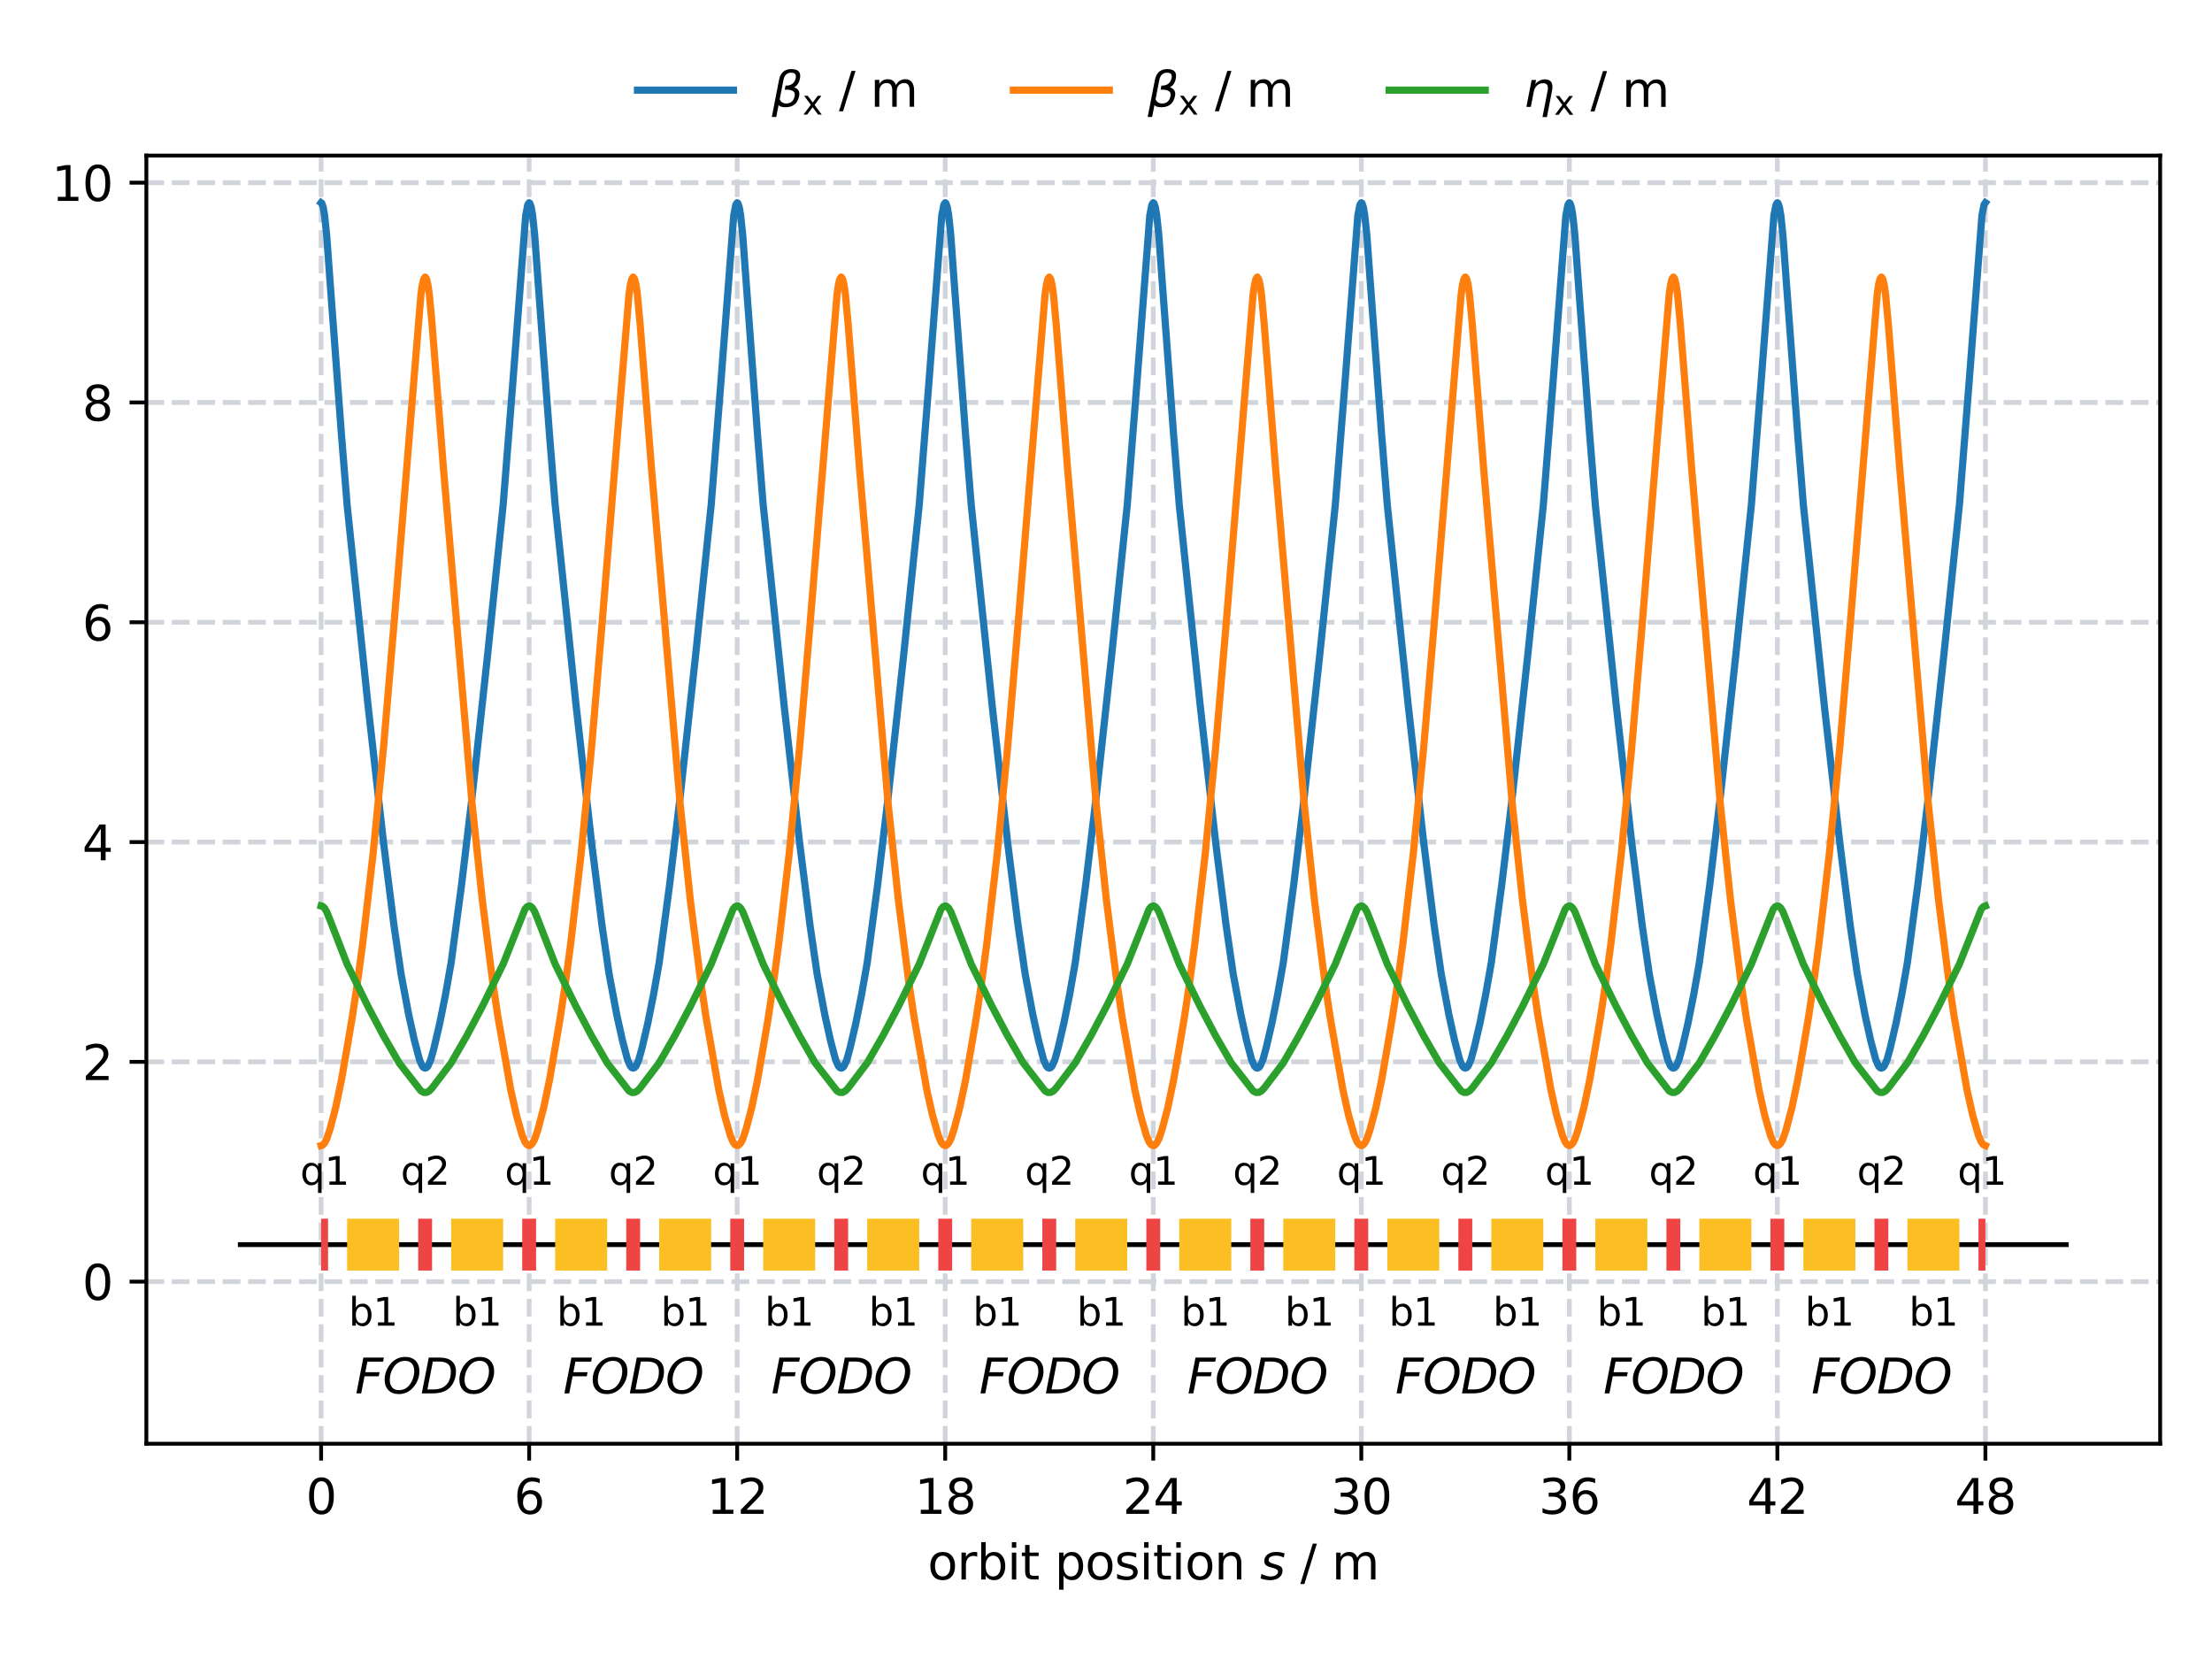<?xml version="1.0" encoding="utf-8" standalone="no"?>
<!DOCTYPE svg PUBLIC "-//W3C//DTD SVG 1.1//EN"
  "http://www.w3.org/Graphics/SVG/1.1/DTD/svg11.dtd">
<svg xmlns:xlink="http://www.w3.org/1999/xlink" width="460.8pt" height="345.6pt" viewBox="0 0 460.8 345.6" xmlns="http://www.w3.org/2000/svg" version="1.1">
 <defs>
  <style type="text/css">*{stroke-linejoin: round; stroke-linecap: butt}</style>
 </defs>
 <g id="figure_1">
  <g id="patch_1">
   <path d="M 0 345.6 
L 460.8 345.6 
L 460.8 0 
L 0 0 
z
" style="fill: #ffffff"/>
  </g>
  <g id="axes_1">
   <g id="patch_2">
    <path d="M 30.49 300.76 
L 450 300.76 
L 450 32.411 
L 30.49 32.411 
z
" style="fill: #ffffff"/>
   </g>
   <g id="matplotlib.axis_1">
    <g id="xtick_1">
     <g id="line2d_1">
      <path d="M 66.894 300.76 
L 66.894 32.411 
" clip-path="url(#p3b82695503)" style="fill: none; stroke-dasharray: 3.7,1.6; stroke-dashoffset: 0; stroke: #d1d5db"/>
     </g>
     <g id="line2d_2">
      <defs>
       <path id="m1b5c85cee3" d="M 0 0 
L 0 3.5 
" style="stroke: #000000; stroke-width: 0.8"/>
      </defs>
      <g>
       <use xlink:href="#m1b5c85cee3" x="66.894" y="300.76" style="stroke: #000000; stroke-width: 0.8"/>
      </g>
     </g>
     <g id="text_1">
      <!-- 0 -->
      <g transform="translate(63.713 315.358)scale(0.1 -0.1)">
       <defs>
        <path id="DejaVuSans-30" d="M 2034 4250 
Q 1547 4250 1301 3770 
Q 1056 3291 1056 2328 
Q 1056 1369 1301 889 
Q 1547 409 2034 409 
Q 2525 409 2770 889 
Q 3016 1369 3016 2328 
Q 3016 3291 2770 3770 
Q 2525 4250 2034 4250 
z
M 2034 4750 
Q 2819 4750 3233 4129 
Q 3647 3509 3647 2328 
Q 3647 1150 3233 529 
Q 2819 -91 2034 -91 
Q 1250 -91 836 529 
Q 422 1150 422 2328 
Q 422 3509 836 4129 
Q 1250 4750 2034 4750 
z
" transform="scale(0.016)"/>
       </defs>
       <use xlink:href="#DejaVuSans-30"/>
      </g>
     </g>
    </g>
    <g id="xtick_2">
     <g id="line2d_3">
      <path d="M 110.232 300.76 
L 110.232 32.411 
" clip-path="url(#p3b82695503)" style="fill: none; stroke-dasharray: 3.7,1.6; stroke-dashoffset: 0; stroke: #d1d5db"/>
     </g>
     <g id="line2d_4">
      <g>
       <use xlink:href="#m1b5c85cee3" x="110.232" y="300.76" style="stroke: #000000; stroke-width: 0.8"/>
      </g>
     </g>
     <g id="text_2">
      <!-- 6 -->
      <g transform="translate(107.05 315.358)scale(0.1 -0.1)">
       <defs>
        <path id="DejaVuSans-36" d="M 2113 2584 
Q 1688 2584 1439 2293 
Q 1191 2003 1191 1497 
Q 1191 994 1439 701 
Q 1688 409 2113 409 
Q 2538 409 2786 701 
Q 3034 994 3034 1497 
Q 3034 2003 2786 2293 
Q 2538 2584 2113 2584 
z
M 3366 4563 
L 3366 3988 
Q 3128 4100 2886 4159 
Q 2644 4219 2406 4219 
Q 1781 4219 1451 3797 
Q 1122 3375 1075 2522 
Q 1259 2794 1537 2939 
Q 1816 3084 2150 3084 
Q 2853 3084 3261 2657 
Q 3669 2231 3669 1497 
Q 3669 778 3244 343 
Q 2819 -91 2113 -91 
Q 1303 -91 875 529 
Q 447 1150 447 2328 
Q 447 3434 972 4092 
Q 1497 4750 2381 4750 
Q 2619 4750 2861 4703 
Q 3103 4656 3366 4563 
z
" transform="scale(0.016)"/>
       </defs>
       <use xlink:href="#DejaVuSans-36"/>
      </g>
     </g>
    </g>
    <g id="xtick_3">
     <g id="line2d_5">
      <path d="M 153.569 300.76 
L 153.569 32.411 
" clip-path="url(#p3b82695503)" style="fill: none; stroke-dasharray: 3.7,1.6; stroke-dashoffset: 0; stroke: #d1d5db"/>
     </g>
     <g id="line2d_6">
      <g>
       <use xlink:href="#m1b5c85cee3" x="153.569" y="300.76" style="stroke: #000000; stroke-width: 0.8"/>
      </g>
     </g>
     <g id="text_3">
      <!-- 12 -->
      <g transform="translate(147.207 315.358)scale(0.1 -0.1)">
       <defs>
        <path id="DejaVuSans-31" d="M 794 531 
L 1825 531 
L 1825 4091 
L 703 3866 
L 703 4441 
L 1819 4666 
L 2450 4666 
L 2450 531 
L 3481 531 
L 3481 0 
L 794 0 
L 794 531 
z
" transform="scale(0.016)"/>
        <path id="DejaVuSans-32" d="M 1228 531 
L 3431 531 
L 3431 0 
L 469 0 
L 469 531 
Q 828 903 1448 1529 
Q 2069 2156 2228 2338 
Q 2531 2678 2651 2914 
Q 2772 3150 2772 3378 
Q 2772 3750 2511 3984 
Q 2250 4219 1831 4219 
Q 1534 4219 1204 4116 
Q 875 4013 500 3803 
L 500 4441 
Q 881 4594 1212 4672 
Q 1544 4750 1819 4750 
Q 2544 4750 2975 4387 
Q 3406 4025 3406 3419 
Q 3406 3131 3298 2873 
Q 3191 2616 2906 2266 
Q 2828 2175 2409 1742 
Q 1991 1309 1228 531 
z
" transform="scale(0.016)"/>
       </defs>
       <use xlink:href="#DejaVuSans-31"/>
       <use xlink:href="#DejaVuSans-32" x="63.623"/>
      </g>
     </g>
    </g>
    <g id="xtick_4">
     <g id="line2d_7">
      <path d="M 196.907 300.76 
L 196.907 32.411 
" clip-path="url(#p3b82695503)" style="fill: none; stroke-dasharray: 3.7,1.6; stroke-dashoffset: 0; stroke: #d1d5db"/>
     </g>
     <g id="line2d_8">
      <g>
       <use xlink:href="#m1b5c85cee3" x="196.907" y="300.76" style="stroke: #000000; stroke-width: 0.8"/>
      </g>
     </g>
     <g id="text_4">
      <!-- 18 -->
      <g transform="translate(190.545 315.358)scale(0.1 -0.1)">
       <defs>
        <path id="DejaVuSans-38" d="M 2034 2216 
Q 1584 2216 1326 1975 
Q 1069 1734 1069 1313 
Q 1069 891 1326 650 
Q 1584 409 2034 409 
Q 2484 409 2743 651 
Q 3003 894 3003 1313 
Q 3003 1734 2745 1975 
Q 2488 2216 2034 2216 
z
M 1403 2484 
Q 997 2584 770 2862 
Q 544 3141 544 3541 
Q 544 4100 942 4425 
Q 1341 4750 2034 4750 
Q 2731 4750 3128 4425 
Q 3525 4100 3525 3541 
Q 3525 3141 3298 2862 
Q 3072 2584 2669 2484 
Q 3125 2378 3379 2068 
Q 3634 1759 3634 1313 
Q 3634 634 3220 271 
Q 2806 -91 2034 -91 
Q 1263 -91 848 271 
Q 434 634 434 1313 
Q 434 1759 690 2068 
Q 947 2378 1403 2484 
z
M 1172 3481 
Q 1172 3119 1398 2916 
Q 1625 2713 2034 2713 
Q 2441 2713 2670 2916 
Q 2900 3119 2900 3481 
Q 2900 3844 2670 4047 
Q 2441 4250 2034 4250 
Q 1625 4250 1398 4047 
Q 1172 3844 1172 3481 
z
" transform="scale(0.016)"/>
       </defs>
       <use xlink:href="#DejaVuSans-31"/>
       <use xlink:href="#DejaVuSans-38" x="63.623"/>
      </g>
     </g>
    </g>
    <g id="xtick_5">
     <g id="line2d_9">
      <path d="M 240.245 300.76 
L 240.245 32.411 
" clip-path="url(#p3b82695503)" style="fill: none; stroke-dasharray: 3.7,1.6; stroke-dashoffset: 0; stroke: #d1d5db"/>
     </g>
     <g id="line2d_10">
      <g>
       <use xlink:href="#m1b5c85cee3" x="240.245" y="300.76" style="stroke: #000000; stroke-width: 0.8"/>
      </g>
     </g>
     <g id="text_5">
      <!-- 24 -->
      <g transform="translate(233.882 315.358)scale(0.1 -0.1)">
       <defs>
        <path id="DejaVuSans-34" d="M 2419 4116 
L 825 1625 
L 2419 1625 
L 2419 4116 
z
M 2253 4666 
L 3047 4666 
L 3047 1625 
L 3713 1625 
L 3713 1100 
L 3047 1100 
L 3047 0 
L 2419 0 
L 2419 1100 
L 313 1100 
L 313 1709 
L 2253 4666 
z
" transform="scale(0.016)"/>
       </defs>
       <use xlink:href="#DejaVuSans-32"/>
       <use xlink:href="#DejaVuSans-34" x="63.623"/>
      </g>
     </g>
    </g>
    <g id="xtick_6">
     <g id="line2d_11">
      <path d="M 283.583 300.76 
L 283.583 32.411 
" clip-path="url(#p3b82695503)" style="fill: none; stroke-dasharray: 3.7,1.6; stroke-dashoffset: 0; stroke: #d1d5db"/>
     </g>
     <g id="line2d_12">
      <g>
       <use xlink:href="#m1b5c85cee3" x="283.583" y="300.76" style="stroke: #000000; stroke-width: 0.8"/>
      </g>
     </g>
     <g id="text_6">
      <!-- 30 -->
      <g transform="translate(277.22 315.358)scale(0.1 -0.1)">
       <defs>
        <path id="DejaVuSans-33" d="M 2597 2516 
Q 3050 2419 3304 2112 
Q 3559 1806 3559 1356 
Q 3559 666 3084 287 
Q 2609 -91 1734 -91 
Q 1441 -91 1130 -33 
Q 819 25 488 141 
L 488 750 
Q 750 597 1062 519 
Q 1375 441 1716 441 
Q 2309 441 2620 675 
Q 2931 909 2931 1356 
Q 2931 1769 2642 2001 
Q 2353 2234 1838 2234 
L 1294 2234 
L 1294 2753 
L 1863 2753 
Q 2328 2753 2575 2939 
Q 2822 3125 2822 3475 
Q 2822 3834 2567 4026 
Q 2313 4219 1838 4219 
Q 1578 4219 1281 4162 
Q 984 4106 628 3988 
L 628 4550 
Q 988 4650 1302 4700 
Q 1616 4750 1894 4750 
Q 2613 4750 3031 4423 
Q 3450 4097 3450 3541 
Q 3450 3153 3228 2886 
Q 3006 2619 2597 2516 
z
" transform="scale(0.016)"/>
       </defs>
       <use xlink:href="#DejaVuSans-33"/>
       <use xlink:href="#DejaVuSans-30" x="63.623"/>
      </g>
     </g>
    </g>
    <g id="xtick_7">
     <g id="line2d_13">
      <path d="M 326.921 300.76 
L 326.921 32.411 
" clip-path="url(#p3b82695503)" style="fill: none; stroke-dasharray: 3.7,1.6; stroke-dashoffset: 0; stroke: #d1d5db"/>
     </g>
     <g id="line2d_14">
      <g>
       <use xlink:href="#m1b5c85cee3" x="326.921" y="300.76" style="stroke: #000000; stroke-width: 0.8"/>
      </g>
     </g>
     <g id="text_7">
      <!-- 36 -->
      <g transform="translate(320.558 315.358)scale(0.1 -0.1)">
       <use xlink:href="#DejaVuSans-33"/>
       <use xlink:href="#DejaVuSans-36" x="63.623"/>
      </g>
     </g>
    </g>
    <g id="xtick_8">
     <g id="line2d_15">
      <path d="M 370.258 300.76 
L 370.258 32.411 
" clip-path="url(#p3b82695503)" style="fill: none; stroke-dasharray: 3.7,1.6; stroke-dashoffset: 0; stroke: #d1d5db"/>
     </g>
     <g id="line2d_16">
      <g>
       <use xlink:href="#m1b5c85cee3" x="370.258" y="300.76" style="stroke: #000000; stroke-width: 0.8"/>
      </g>
     </g>
     <g id="text_8">
      <!-- 42 -->
      <g transform="translate(363.896 315.358)scale(0.1 -0.1)">
       <use xlink:href="#DejaVuSans-34"/>
       <use xlink:href="#DejaVuSans-32" x="63.623"/>
      </g>
     </g>
    </g>
    <g id="xtick_9">
     <g id="line2d_17">
      <path d="M 413.596 300.76 
L 413.596 32.411 
" clip-path="url(#p3b82695503)" style="fill: none; stroke-dasharray: 3.7,1.6; stroke-dashoffset: 0; stroke: #d1d5db"/>
     </g>
     <g id="line2d_18">
      <g>
       <use xlink:href="#m1b5c85cee3" x="413.596" y="300.76" style="stroke: #000000; stroke-width: 0.8"/>
      </g>
     </g>
     <g id="text_9">
      <!-- 48 -->
      <g transform="translate(407.234 315.358)scale(0.1 -0.1)">
       <use xlink:href="#DejaVuSans-34"/>
       <use xlink:href="#DejaVuSans-38" x="63.623"/>
      </g>
     </g>
    </g>
    <g id="text_10">
     <!-- orbit position $s$ / m -->
     <g transform="translate(193.245 329.038)scale(0.1 -0.1)">
      <defs>
       <path id="DejaVuSans-6f" d="M 1959 3097 
Q 1497 3097 1228 2736 
Q 959 2375 959 1747 
Q 959 1119 1226 758 
Q 1494 397 1959 397 
Q 2419 397 2687 759 
Q 2956 1122 2956 1747 
Q 2956 2369 2687 2733 
Q 2419 3097 1959 3097 
z
M 1959 3584 
Q 2709 3584 3137 3096 
Q 3566 2609 3566 1747 
Q 3566 888 3137 398 
Q 2709 -91 1959 -91 
Q 1206 -91 779 398 
Q 353 888 353 1747 
Q 353 2609 779 3096 
Q 1206 3584 1959 3584 
z
" transform="scale(0.016)"/>
       <path id="DejaVuSans-72" d="M 2631 2963 
Q 2534 3019 2420 3045 
Q 2306 3072 2169 3072 
Q 1681 3072 1420 2755 
Q 1159 2438 1159 1844 
L 1159 0 
L 581 0 
L 581 3500 
L 1159 3500 
L 1159 2956 
Q 1341 3275 1631 3429 
Q 1922 3584 2338 3584 
Q 2397 3584 2469 3576 
Q 2541 3569 2628 3553 
L 2631 2963 
z
" transform="scale(0.016)"/>
       <path id="DejaVuSans-62" d="M 3116 1747 
Q 3116 2381 2855 2742 
Q 2594 3103 2138 3103 
Q 1681 3103 1420 2742 
Q 1159 2381 1159 1747 
Q 1159 1113 1420 752 
Q 1681 391 2138 391 
Q 2594 391 2855 752 
Q 3116 1113 3116 1747 
z
M 1159 2969 
Q 1341 3281 1617 3432 
Q 1894 3584 2278 3584 
Q 2916 3584 3314 3078 
Q 3713 2572 3713 1747 
Q 3713 922 3314 415 
Q 2916 -91 2278 -91 
Q 1894 -91 1617 61 
Q 1341 213 1159 525 
L 1159 0 
L 581 0 
L 581 4863 
L 1159 4863 
L 1159 2969 
z
" transform="scale(0.016)"/>
       <path id="DejaVuSans-69" d="M 603 3500 
L 1178 3500 
L 1178 0 
L 603 0 
L 603 3500 
z
M 603 4863 
L 1178 4863 
L 1178 4134 
L 603 4134 
L 603 4863 
z
" transform="scale(0.016)"/>
       <path id="DejaVuSans-74" d="M 1172 4494 
L 1172 3500 
L 2356 3500 
L 2356 3053 
L 1172 3053 
L 1172 1153 
Q 1172 725 1289 603 
Q 1406 481 1766 481 
L 2356 481 
L 2356 0 
L 1766 0 
Q 1100 0 847 248 
Q 594 497 594 1153 
L 594 3053 
L 172 3053 
L 172 3500 
L 594 3500 
L 594 4494 
L 1172 4494 
z
" transform="scale(0.016)"/>
       <path id="DejaVuSans-20" transform="scale(0.016)"/>
       <path id="DejaVuSans-70" d="M 1159 525 
L 1159 -1331 
L 581 -1331 
L 581 3500 
L 1159 3500 
L 1159 2969 
Q 1341 3281 1617 3432 
Q 1894 3584 2278 3584 
Q 2916 3584 3314 3078 
Q 3713 2572 3713 1747 
Q 3713 922 3314 415 
Q 2916 -91 2278 -91 
Q 1894 -91 1617 61 
Q 1341 213 1159 525 
z
M 3116 1747 
Q 3116 2381 2855 2742 
Q 2594 3103 2138 3103 
Q 1681 3103 1420 2742 
Q 1159 2381 1159 1747 
Q 1159 1113 1420 752 
Q 1681 391 2138 391 
Q 2594 391 2855 752 
Q 3116 1113 3116 1747 
z
" transform="scale(0.016)"/>
       <path id="DejaVuSans-73" d="M 2834 3397 
L 2834 2853 
Q 2591 2978 2328 3040 
Q 2066 3103 1784 3103 
Q 1356 3103 1142 2972 
Q 928 2841 928 2578 
Q 928 2378 1081 2264 
Q 1234 2150 1697 2047 
L 1894 2003 
Q 2506 1872 2764 1633 
Q 3022 1394 3022 966 
Q 3022 478 2636 193 
Q 2250 -91 1575 -91 
Q 1294 -91 989 -36 
Q 684 19 347 128 
L 347 722 
Q 666 556 975 473 
Q 1284 391 1588 391 
Q 1994 391 2212 530 
Q 2431 669 2431 922 
Q 2431 1156 2273 1281 
Q 2116 1406 1581 1522 
L 1381 1569 
Q 847 1681 609 1914 
Q 372 2147 372 2553 
Q 372 3047 722 3315 
Q 1072 3584 1716 3584 
Q 2034 3584 2315 3537 
Q 2597 3491 2834 3397 
z
" transform="scale(0.016)"/>
       <path id="DejaVuSans-6e" d="M 3513 2113 
L 3513 0 
L 2938 0 
L 2938 2094 
Q 2938 2591 2744 2837 
Q 2550 3084 2163 3084 
Q 1697 3084 1428 2787 
Q 1159 2491 1159 1978 
L 1159 0 
L 581 0 
L 581 3500 
L 1159 3500 
L 1159 2956 
Q 1366 3272 1645 3428 
Q 1925 3584 2291 3584 
Q 2894 3584 3203 3211 
Q 3513 2838 3513 2113 
z
" transform="scale(0.016)"/>
       <path id="DejaVuSans-Oblique-73" d="M 3200 3397 
L 3091 2853 
Q 2863 2978 2609 3040 
Q 2356 3103 2088 3103 
Q 1634 3103 1373 2948 
Q 1113 2794 1113 2528 
Q 1113 2219 1719 2053 
Q 1766 2041 1788 2034 
L 1972 1978 
Q 2547 1819 2739 1644 
Q 2931 1469 2931 1166 
Q 2931 609 2489 259 
Q 2047 -91 1331 -91 
Q 1053 -91 747 -37 
Q 441 16 72 128 
L 184 722 
Q 500 559 806 475 
Q 1113 391 1394 391 
Q 1816 391 2080 572 
Q 2344 753 2344 1031 
Q 2344 1331 1650 1516 
L 1591 1531 
L 1394 1581 
Q 956 1697 753 1886 
Q 550 2075 550 2369 
Q 550 2928 970 3256 
Q 1391 3584 2113 3584 
Q 2397 3584 2667 3537 
Q 2938 3491 3200 3397 
z
" transform="scale(0.016)"/>
       <path id="DejaVuSans-2f" d="M 1625 4666 
L 2156 4666 
L 531 -594 
L 0 -594 
L 1625 4666 
z
" transform="scale(0.016)"/>
       <path id="DejaVuSans-6d" d="M 3328 2828 
Q 3544 3216 3844 3400 
Q 4144 3584 4550 3584 
Q 5097 3584 5394 3201 
Q 5691 2819 5691 2113 
L 5691 0 
L 5113 0 
L 5113 2094 
Q 5113 2597 4934 2840 
Q 4756 3084 4391 3084 
Q 3944 3084 3684 2787 
Q 3425 2491 3425 1978 
L 3425 0 
L 2847 0 
L 2847 2094 
Q 2847 2600 2669 2842 
Q 2491 3084 2119 3084 
Q 1678 3084 1418 2786 
Q 1159 2488 1159 1978 
L 1159 0 
L 581 0 
L 581 3500 
L 1159 3500 
L 1159 2956 
Q 1356 3278 1631 3431 
Q 1906 3584 2284 3584 
Q 2666 3584 2933 3390 
Q 3200 3197 3328 2828 
z
" transform="scale(0.016)"/>
      </defs>
      <use xlink:href="#DejaVuSans-6f" transform="translate(0 0.016)"/>
      <use xlink:href="#DejaVuSans-72" transform="translate(61.182 0.016)"/>
      <use xlink:href="#DejaVuSans-62" transform="translate(102.295 0.016)"/>
      <use xlink:href="#DejaVuSans-69" transform="translate(165.771 0.016)"/>
      <use xlink:href="#DejaVuSans-74" transform="translate(193.555 0.016)"/>
      <use xlink:href="#DejaVuSans-20" transform="translate(232.764 0.016)"/>
      <use xlink:href="#DejaVuSans-70" transform="translate(264.551 0.016)"/>
      <use xlink:href="#DejaVuSans-6f" transform="translate(328.027 0.016)"/>
      <use xlink:href="#DejaVuSans-73" transform="translate(389.209 0.016)"/>
      <use xlink:href="#DejaVuSans-69" transform="translate(441.309 0.016)"/>
      <use xlink:href="#DejaVuSans-74" transform="translate(469.092 0.016)"/>
      <use xlink:href="#DejaVuSans-69" transform="translate(508.301 0.016)"/>
      <use xlink:href="#DejaVuSans-6f" transform="translate(536.084 0.016)"/>
      <use xlink:href="#DejaVuSans-6e" transform="translate(597.266 0.016)"/>
      <use xlink:href="#DejaVuSans-20" transform="translate(660.645 0.016)"/>
      <use xlink:href="#DejaVuSans-Oblique-73" transform="translate(692.432 0.016)"/>
      <use xlink:href="#DejaVuSans-20" transform="translate(744.531 0.016)"/>
      <use xlink:href="#DejaVuSans-2f" transform="translate(776.318 0.016)"/>
      <use xlink:href="#DejaVuSans-20" transform="translate(810.01 0.016)"/>
      <use xlink:href="#DejaVuSans-6d" transform="translate(841.797 0.016)"/>
     </g>
    </g>
   </g>
   <g id="matplotlib.axis_2">
    <g id="ytick_1">
     <g id="line2d_19">
      <path d="M 30.49 266.984 
L 450 266.984 
" clip-path="url(#p3b82695503)" style="fill: none; stroke-dasharray: 3.7,1.6; stroke-dashoffset: 0; stroke: #d1d5db"/>
     </g>
     <g id="line2d_20">
      <defs>
       <path id="md612d8602d" d="M 0 0 
L -3.5 0 
" style="stroke: #000000; stroke-width: 0.8"/>
      </defs>
      <g>
       <use xlink:href="#md612d8602d" x="30.49" y="266.984" style="stroke: #000000; stroke-width: 0.8"/>
      </g>
     </g>
     <g id="text_11">
      <!-- 0 -->
      <g transform="translate(17.128 270.783)scale(0.1 -0.1)">
       <use xlink:href="#DejaVuSans-30"/>
      </g>
     </g>
    </g>
    <g id="ytick_2">
     <g id="line2d_21">
      <path d="M 30.49 221.198 
L 450 221.198 
" clip-path="url(#p3b82695503)" style="fill: none; stroke-dasharray: 3.7,1.6; stroke-dashoffset: 0; stroke: #d1d5db"/>
     </g>
     <g id="line2d_22">
      <g>
       <use xlink:href="#md612d8602d" x="30.49" y="221.198" style="stroke: #000000; stroke-width: 0.8"/>
      </g>
     </g>
     <g id="text_12">
      <!-- 2 -->
      <g transform="translate(17.128 224.997)scale(0.1 -0.1)">
       <use xlink:href="#DejaVuSans-32"/>
      </g>
     </g>
    </g>
    <g id="ytick_3">
     <g id="line2d_23">
      <path d="M 30.49 175.413 
L 450 175.413 
" clip-path="url(#p3b82695503)" style="fill: none; stroke-dasharray: 3.7,1.6; stroke-dashoffset: 0; stroke: #d1d5db"/>
     </g>
     <g id="line2d_24">
      <g>
       <use xlink:href="#md612d8602d" x="30.49" y="175.413" style="stroke: #000000; stroke-width: 0.8"/>
      </g>
     </g>
     <g id="text_13">
      <!-- 4 -->
      <g transform="translate(17.128 179.212)scale(0.1 -0.1)">
       <use xlink:href="#DejaVuSans-34"/>
      </g>
     </g>
    </g>
    <g id="ytick_4">
     <g id="line2d_25">
      <path d="M 30.49 129.627 
L 450 129.627 
" clip-path="url(#p3b82695503)" style="fill: none; stroke-dasharray: 3.7,1.6; stroke-dashoffset: 0; stroke: #d1d5db"/>
     </g>
     <g id="line2d_26">
      <g>
       <use xlink:href="#md612d8602d" x="30.49" y="129.627" style="stroke: #000000; stroke-width: 0.8"/>
      </g>
     </g>
     <g id="text_14">
      <!-- 6 -->
      <g transform="translate(17.128 133.427)scale(0.1 -0.1)">
       <use xlink:href="#DejaVuSans-36"/>
      </g>
     </g>
    </g>
    <g id="ytick_5">
     <g id="line2d_27">
      <path d="M 30.49 83.842 
L 450 83.842 
" clip-path="url(#p3b82695503)" style="fill: none; stroke-dasharray: 3.7,1.6; stroke-dashoffset: 0; stroke: #d1d5db"/>
     </g>
     <g id="line2d_28">
      <g>
       <use xlink:href="#md612d8602d" x="30.49" y="83.842" style="stroke: #000000; stroke-width: 0.8"/>
      </g>
     </g>
     <g id="text_15">
      <!-- 8 -->
      <g transform="translate(17.128 87.641)scale(0.1 -0.1)">
       <use xlink:href="#DejaVuSans-38"/>
      </g>
     </g>
    </g>
    <g id="ytick_6">
     <g id="line2d_29">
      <path d="M 30.49 38.056 
L 450 38.056 
" clip-path="url(#p3b82695503)" style="fill: none; stroke-dasharray: 3.7,1.6; stroke-dashoffset: 0; stroke: #d1d5db"/>
     </g>
     <g id="line2d_30">
      <g>
       <use xlink:href="#md612d8602d" x="30.49" y="38.056" style="stroke: #000000; stroke-width: 0.8"/>
      </g>
     </g>
     <g id="text_16">
      <!-- 10 -->
      <g transform="translate(10.765 41.856)scale(0.1 -0.1)">
       <use xlink:href="#DejaVuSans-31"/>
       <use xlink:href="#DejaVuSans-30" x="63.623"/>
      </g>
     </g>
    </g>
   </g>
   <g id="line2d_31">
    <path d="M 66.894 42.232 
L 67.038 42.339 
L 67.327 43.193 
L 67.616 44.895 
L 68.049 49.007 
L 68.736 58.407 
L 71.119 90.409 
L 72.311 105.188 
L 76.645 146.728 
L 79.895 175.532 
L 82.062 192.715 
L 83.543 202.878 
L 85.132 211.332 
L 86.324 216.721 
L 87.407 220.824 
L 87.985 222.091 
L 88.274 222.405 
L 88.563 222.509 
L 88.852 222.405 
L 89.141 222.091 
L 89.718 220.824 
L 90.405 218.336 
L 91.596 213.219 
L 92.788 207.286 
L 93.98 200.539 
L 96.147 184.363 
L 98.314 166.277 
L 101.564 136.554 
L 104.814 105.188 
L 106.801 80.104 
L 109.509 44.895 
L 109.943 42.66 
L 110.232 42.232 
L 110.376 42.339 
L 110.665 43.193 
L 110.954 44.895 
L 111.387 49.007 
L 112.073 58.407 
L 114.457 90.409 
L 115.649 105.188 
L 119.983 146.728 
L 123.233 175.532 
L 125.4 192.715 
L 126.881 202.878 
L 128.47 211.332 
L 129.661 216.721 
L 130.745 220.824 
L 131.323 222.091 
L 131.612 222.405 
L 131.9 222.509 
L 132.189 222.405 
L 132.478 222.091 
L 133.056 220.824 
L 133.742 218.336 
L 134.934 213.219 
L 136.126 207.286 
L 137.318 200.539 
L 139.485 184.363 
L 141.651 166.277 
L 144.902 136.554 
L 148.152 105.188 
L 150.138 80.104 
L 152.847 44.895 
L 153.28 42.66 
L 153.569 42.232 
L 153.714 42.339 
L 154.003 43.193 
L 154.292 44.895 
L 154.725 49.007 
L 155.411 58.407 
L 157.795 90.409 
L 158.987 105.188 
L 163.32 146.728 
L 166.571 175.532 
L 168.738 192.715 
L 170.218 202.878 
L 171.807 211.332 
L 172.999 216.721 
L 174.083 220.824 
L 174.66 222.091 
L 174.949 222.405 
L 175.238 222.509 
L 175.527 222.405 
L 175.816 222.091 
L 176.394 220.824 
L 177.08 218.336 
L 178.272 213.219 
L 179.464 207.286 
L 180.656 200.539 
L 182.822 184.363 
L 184.989 166.277 
L 188.24 136.554 
L 191.49 105.188 
L 193.476 80.104 
L 196.185 44.895 
L 196.618 42.66 
L 196.907 42.232 
L 197.052 42.339 
L 197.341 43.193 
L 197.629 44.895 
L 198.063 49.007 
L 198.749 58.407 
L 201.133 90.409 
L 202.324 105.188 
L 206.658 146.728 
L 209.909 175.532 
L 212.075 192.715 
L 213.556 202.878 
L 215.145 211.332 
L 216.337 216.721 
L 217.42 220.824 
L 217.998 222.091 
L 218.287 222.405 
L 218.576 222.509 
L 218.865 222.405 
L 219.154 222.091 
L 219.732 220.824 
L 220.418 218.336 
L 221.61 213.219 
L 222.802 207.286 
L 223.993 200.539 
L 226.16 184.363 
L 228.327 166.277 
L 231.577 136.554 
L 234.828 105.188 
L 236.814 80.104 
L 239.523 44.895 
L 239.956 42.66 
L 240.245 42.232 
L 240.389 42.339 
L 240.678 43.193 
L 240.967 44.895 
L 241.401 49.007 
L 242.087 58.407 
L 244.47 90.409 
L 245.662 105.188 
L 249.996 146.728 
L 253.246 175.532 
L 255.413 192.715 
L 256.894 202.878 
L 258.483 211.332 
L 259.675 216.721 
L 260.758 220.824 
L 261.336 222.091 
L 261.625 222.405 
L 261.914 222.509 
L 262.203 222.405 
L 262.492 222.091 
L 263.07 220.824 
L 263.756 218.336 
L 264.948 213.219 
L 266.139 207.286 
L 267.331 200.539 
L 269.498 184.363 
L 271.665 166.277 
L 274.915 136.554 
L 278.166 105.188 
L 280.152 80.104 
L 282.861 44.895 
L 283.294 42.66 
L 283.583 42.232 
L 283.727 42.339 
L 284.016 43.193 
L 284.305 44.895 
L 284.738 49.007 
L 285.425 58.407 
L 287.808 90.409 
L 289 105.188 
L 293.334 146.728 
L 296.584 175.532 
L 298.751 192.715 
L 300.232 202.878 
L 301.821 211.332 
L 303.013 216.721 
L 304.096 220.824 
L 304.674 222.091 
L 304.963 222.405 
L 305.252 222.509 
L 305.541 222.405 
L 305.83 222.091 
L 306.407 220.824 
L 307.094 218.336 
L 308.285 213.219 
L 309.477 207.286 
L 310.669 200.539 
L 312.836 184.363 
L 315.003 166.277 
L 318.253 136.554 
L 321.503 105.188 
L 323.49 80.104 
L 326.198 44.895 
L 326.632 42.66 
L 326.921 42.232 
L 327.065 42.339 
L 327.354 43.193 
L 327.643 44.895 
L 328.076 49.007 
L 328.762 58.407 
L 331.146 90.409 
L 332.338 105.188 
L 336.672 146.728 
L 339.922 175.532 
L 342.089 192.715 
L 343.57 202.878 
L 345.159 211.332 
L 346.35 216.721 
L 347.434 220.824 
L 348.012 222.091 
L 348.301 222.405 
L 348.59 222.509 
L 348.878 222.405 
L 349.167 222.091 
L 349.745 220.824 
L 350.431 218.336 
L 351.623 213.219 
L 352.815 207.286 
L 354.007 200.539 
L 356.174 184.363 
L 358.341 166.277 
L 361.591 136.554 
L 364.841 105.188 
L 366.828 80.104 
L 369.536 44.895 
L 369.97 42.66 
L 370.258 42.232 
L 370.403 42.339 
L 370.692 43.193 
L 370.981 44.895 
L 371.414 49.007 
L 372.1 58.407 
L 374.484 90.409 
L 375.676 105.188 
L 380.009 146.728 
L 383.26 175.532 
L 385.427 192.715 
L 386.907 202.878 
L 388.496 211.332 
L 389.688 216.721 
L 390.772 220.824 
L 391.349 222.091 
L 391.638 222.405 
L 391.927 222.509 
L 392.216 222.405 
L 392.505 222.091 
L 393.083 220.824 
L 393.769 218.336 
L 394.961 213.219 
L 396.153 207.286 
L 397.345 200.539 
L 399.511 184.363 
L 401.678 166.277 
L 404.929 136.554 
L 408.179 105.188 
L 410.165 80.104 
L 412.874 44.895 
L 413.307 42.66 
L 413.596 42.232 
L 413.596 42.232 
" clip-path="url(#p3b82695503)" style="fill: none; stroke: #1f77b4; stroke-width: 1.5; stroke-linecap: square"/>
   </g>
   <g id="line2d_32">
    <path d="M 66.894 238.652 
L 67.183 238.568 
L 67.616 238.125 
L 68.049 237.294 
L 68.736 235.262 
L 69.927 230.73 
L 71.119 225.051 
L 72.311 218.226 
L 73.394 211.837 
L 74.478 204.6 
L 75.561 196.515 
L 77.728 177.798 
L 79.895 155.687 
L 82.062 130.182 
L 83.94 107.116 
L 86.324 77.926 
L 87.696 61.279 
L 87.985 59.307 
L 88.274 58.117 
L 88.563 57.719 
L 88.852 58.117 
L 89.141 59.307 
L 89.429 61.279 
L 90.007 67.506 
L 92.391 97.731 
L 98.314 167.167 
L 100.481 187.58 
L 102.647 204.6 
L 103.731 211.837 
L 106.403 227.072 
L 107.595 232.368 
L 108.787 236.518 
L 109.365 237.892 
L 109.798 238.463 
L 110.232 238.652 
L 110.52 238.568 
L 110.954 238.125 
L 111.387 237.294 
L 112.073 235.262 
L 113.265 230.73 
L 114.457 225.051 
L 115.649 218.226 
L 116.732 211.837 
L 117.816 204.6 
L 118.899 196.515 
L 121.066 177.798 
L 123.233 155.687 
L 125.4 130.182 
L 127.278 107.116 
L 129.661 77.926 
L 131.034 61.279 
L 131.323 59.307 
L 131.612 58.117 
L 131.9 57.719 
L 132.189 58.117 
L 132.478 59.307 
L 132.767 61.279 
L 133.345 67.506 
L 135.729 97.731 
L 141.651 167.167 
L 143.818 187.58 
L 145.985 204.6 
L 147.069 211.837 
L 149.741 227.072 
L 150.933 232.368 
L 152.125 236.518 
L 152.703 237.892 
L 153.136 238.463 
L 153.569 238.652 
L 153.858 238.568 
L 154.292 238.125 
L 154.725 237.294 
L 155.411 235.262 
L 156.603 230.73 
L 157.795 225.051 
L 158.987 218.226 
L 160.07 211.837 
L 161.153 204.6 
L 162.237 196.515 
L 164.404 177.798 
L 166.571 155.687 
L 168.738 130.182 
L 170.616 107.116 
L 172.999 77.926 
L 174.372 61.279 
L 174.66 59.307 
L 174.949 58.117 
L 175.238 57.719 
L 175.527 58.117 
L 175.816 59.307 
L 176.105 61.279 
L 176.683 67.506 
L 179.066 97.731 
L 184.989 167.167 
L 187.156 187.58 
L 189.323 204.6 
L 190.407 211.837 
L 193.079 227.072 
L 194.271 232.368 
L 195.463 236.518 
L 196.04 237.892 
L 196.474 238.463 
L 196.907 238.652 
L 197.196 238.568 
L 197.629 238.125 
L 198.063 237.294 
L 198.749 235.262 
L 199.941 230.73 
L 201.133 225.051 
L 202.324 218.226 
L 203.408 211.837 
L 204.491 204.6 
L 205.575 196.515 
L 207.742 177.798 
L 209.909 155.687 
L 212.075 130.182 
L 213.953 107.116 
L 216.337 77.926 
L 217.709 61.279 
L 217.998 59.307 
L 218.287 58.117 
L 218.576 57.719 
L 218.865 58.117 
L 219.154 59.307 
L 219.443 61.279 
L 220.021 67.506 
L 222.404 97.731 
L 228.327 167.167 
L 230.494 187.58 
L 232.661 204.6 
L 233.744 211.837 
L 236.417 227.072 
L 237.609 232.368 
L 238.8 236.518 
L 239.378 237.892 
L 239.812 238.463 
L 240.245 238.652 
L 240.534 238.568 
L 240.967 238.125 
L 241.401 237.294 
L 242.087 235.262 
L 243.279 230.73 
L 244.47 225.051 
L 245.662 218.226 
L 246.746 211.837 
L 247.829 204.6 
L 248.913 196.515 
L 251.079 177.798 
L 253.246 155.687 
L 255.413 130.182 
L 257.291 107.116 
L 259.675 77.926 
L 261.047 61.279 
L 261.336 59.307 
L 261.625 58.117 
L 261.914 57.719 
L 262.203 58.117 
L 262.492 59.307 
L 262.781 61.279 
L 263.358 67.506 
L 265.742 97.731 
L 271.665 167.167 
L 273.832 187.58 
L 275.999 204.6 
L 277.082 211.837 
L 279.755 227.072 
L 280.946 232.368 
L 282.138 236.518 
L 282.716 237.892 
L 283.149 238.463 
L 283.583 238.652 
L 283.872 238.568 
L 284.305 238.125 
L 284.738 237.294 
L 285.425 235.262 
L 286.616 230.73 
L 287.808 225.051 
L 289 218.226 
L 290.083 211.837 
L 291.167 204.6 
L 292.25 196.515 
L 294.417 177.798 
L 296.584 155.687 
L 298.751 130.182 
L 300.629 107.116 
L 303.013 77.926 
L 304.385 61.279 
L 304.674 59.307 
L 304.963 58.117 
L 305.252 57.719 
L 305.541 58.117 
L 305.83 59.307 
L 306.118 61.279 
L 306.696 67.506 
L 309.08 97.731 
L 315.003 167.167 
L 317.17 187.58 
L 319.337 204.6 
L 320.42 211.837 
L 323.092 227.072 
L 324.284 232.368 
L 325.476 236.518 
L 326.054 237.892 
L 326.487 238.463 
L 326.921 238.652 
L 327.21 238.568 
L 327.643 238.125 
L 328.076 237.294 
L 328.762 235.262 
L 329.954 230.73 
L 331.146 225.051 
L 332.338 218.226 
L 333.421 211.837 
L 334.505 204.6 
L 335.588 196.515 
L 337.755 177.798 
L 339.922 155.687 
L 342.089 130.182 
L 343.967 107.116 
L 346.35 77.926 
L 347.723 61.279 
L 348.012 59.307 
L 348.301 58.117 
L 348.59 57.719 
L 348.878 58.117 
L 349.167 59.307 
L 349.456 61.279 
L 350.034 67.506 
L 352.418 97.731 
L 358.341 167.167 
L 360.507 187.58 
L 362.674 204.6 
L 363.758 211.837 
L 366.43 227.072 
L 367.622 232.368 
L 368.814 236.518 
L 369.392 237.892 
L 369.825 238.463 
L 370.258 238.652 
L 370.547 238.568 
L 370.981 238.125 
L 371.414 237.294 
L 372.1 235.262 
L 373.292 230.73 
L 374.484 225.051 
L 375.676 218.226 
L 376.759 211.837 
L 377.843 204.6 
L 378.926 196.515 
L 381.093 177.798 
L 383.26 155.687 
L 385.427 130.182 
L 387.305 107.116 
L 389.688 77.926 
L 391.061 61.279 
L 391.349 59.307 
L 391.638 58.117 
L 391.927 57.719 
L 392.216 58.117 
L 392.505 59.307 
L 392.794 61.279 
L 393.372 67.506 
L 395.756 97.731 
L 401.678 167.167 
L 403.845 187.58 
L 406.012 204.6 
L 407.096 211.837 
L 409.768 227.072 
L 410.96 232.368 
L 412.152 236.518 
L 412.729 237.892 
L 413.163 238.463 
L 413.596 238.652 
L 413.596 238.652 
" clip-path="url(#p3b82695503)" style="fill: none; stroke: #ff7f0e; stroke-width: 1.5; stroke-linecap: square"/>
   </g>
   <g id="line2d_33">
    <path d="M 66.894 188.721 
L 67.183 188.796 
L 67.616 189.19 
L 68.049 189.92 
L 68.736 191.617 
L 72.311 200.84 
L 76.645 209.653 
L 79.895 215.788 
L 83.145 221.421 
L 87.696 227.268 
L 88.274 227.571 
L 88.852 227.571 
L 89.429 227.268 
L 90.007 226.66 
L 93.98 221.421 
L 97.23 215.788 
L 100.481 209.653 
L 104.814 200.84 
L 109.365 189.396 
L 109.798 188.89 
L 110.232 188.721 
L 110.52 188.796 
L 110.954 189.19 
L 111.387 189.92 
L 112.073 191.617 
L 115.649 200.84 
L 119.983 209.653 
L 123.233 215.788 
L 126.483 221.421 
L 131.034 227.268 
L 131.612 227.571 
L 132.189 227.571 
L 132.767 227.268 
L 133.345 226.66 
L 137.318 221.421 
L 140.568 215.788 
L 143.818 209.653 
L 148.152 200.84 
L 152.703 189.396 
L 153.136 188.89 
L 153.569 188.721 
L 153.858 188.796 
L 154.292 189.19 
L 154.725 189.92 
L 155.411 191.617 
L 158.987 200.84 
L 163.32 209.653 
L 166.571 215.788 
L 169.821 221.421 
L 174.372 227.268 
L 174.949 227.571 
L 175.527 227.571 
L 176.105 227.268 
L 176.683 226.66 
L 180.656 221.421 
L 183.906 215.788 
L 187.156 209.653 
L 191.49 200.84 
L 196.04 189.396 
L 196.474 188.89 
L 196.907 188.721 
L 197.196 188.796 
L 197.629 189.19 
L 198.063 189.92 
L 198.749 191.617 
L 202.324 200.84 
L 206.658 209.653 
L 209.909 215.788 
L 213.159 221.421 
L 217.709 227.268 
L 218.287 227.571 
L 218.865 227.571 
L 219.443 227.268 
L 220.021 226.66 
L 223.993 221.421 
L 227.244 215.788 
L 230.494 209.653 
L 234.828 200.84 
L 239.378 189.396 
L 239.812 188.89 
L 240.245 188.721 
L 240.534 188.796 
L 240.967 189.19 
L 241.401 189.92 
L 242.087 191.617 
L 245.662 200.84 
L 249.996 209.653 
L 253.246 215.788 
L 256.497 221.421 
L 261.047 227.268 
L 261.625 227.571 
L 262.203 227.571 
L 262.781 227.268 
L 263.358 226.66 
L 267.331 221.421 
L 270.581 215.788 
L 273.832 209.653 
L 278.166 200.84 
L 282.716 189.396 
L 283.149 188.89 
L 283.583 188.721 
L 283.872 188.796 
L 284.305 189.19 
L 284.738 189.92 
L 285.425 191.617 
L 289 200.84 
L 293.334 209.653 
L 296.584 215.788 
L 299.834 221.421 
L 304.385 227.268 
L 304.963 227.571 
L 305.541 227.571 
L 306.118 227.268 
L 306.696 226.66 
L 310.669 221.421 
L 313.919 215.788 
L 317.17 209.653 
L 321.503 200.84 
L 326.054 189.396 
L 326.487 188.89 
L 326.921 188.721 
L 327.21 188.796 
L 327.643 189.19 
L 328.076 189.92 
L 328.762 191.617 
L 332.338 200.84 
L 336.672 209.653 
L 339.922 215.788 
L 343.172 221.421 
L 347.723 227.268 
L 348.301 227.571 
L 348.878 227.571 
L 349.456 227.268 
L 350.034 226.66 
L 354.007 221.421 
L 357.257 215.788 
L 360.507 209.653 
L 364.841 200.84 
L 369.392 189.396 
L 369.825 188.89 
L 370.258 188.721 
L 370.547 188.796 
L 370.981 189.19 
L 371.414 189.92 
L 372.1 191.617 
L 375.676 200.84 
L 380.009 209.653 
L 383.26 215.788 
L 386.51 221.421 
L 391.061 227.268 
L 391.638 227.571 
L 392.216 227.571 
L 392.794 227.268 
L 393.372 226.66 
L 397.345 221.421 
L 400.595 215.788 
L 403.845 209.653 
L 408.179 200.84 
L 412.729 189.396 
L 413.163 188.89 
L 413.596 188.721 
L 413.596 188.721 
" clip-path="url(#p3b82695503)" style="fill: none; stroke: #2ca02c; stroke-width: 1.5; stroke-linecap: square"/>
   </g>
   <g id="LineCollection_1">
    <path d="M 49.559 259.276 
L 430.931 259.276 
" clip-path="url(#p3b82695503)" style="fill: none; stroke: #000000"/>
   </g>
   <g id="patch_3">
    <path d="M 30.49 300.76 
L 30.49 32.411 
" style="fill: none; stroke: #000000; stroke-width: 0.8; stroke-linejoin: miter; stroke-linecap: square"/>
   </g>
   <g id="patch_4">
    <path d="M 450 300.76 
L 450 32.411 
" style="fill: none; stroke: #000000; stroke-width: 0.8; stroke-linejoin: miter; stroke-linecap: square"/>
   </g>
   <g id="patch_5">
    <path d="M 30.49 300.76 
L 450 300.76 
" style="fill: none; stroke: #000000; stroke-width: 0.8; stroke-linejoin: miter; stroke-linecap: square"/>
   </g>
   <g id="patch_6">
    <path d="M 30.49 32.411 
L 450 32.411 
" style="fill: none; stroke: #000000; stroke-width: 0.8; stroke-linejoin: miter; stroke-linecap: square"/>
   </g>
   <g id="legend_1">
    <g id="line2d_34">
     <path d="M 132.795 18.776 
L 142.795 18.776 
L 152.795 18.776 
" style="fill: none; stroke: #1f77b4; stroke-width: 1.5; stroke-linecap: square"/>
    </g>
    <g id="text_17">
     <!-- $\beta_\mathrm{x}$ / m -->
     <g transform="translate(160.795 22.276)scale(0.1 -0.1)">
      <defs>
       <path id="DejaVuSans-Oblique-3b2" d="M 872 216 
L 572 -1331 
L -6 -1331 
L 928 3478 
Q 1206 4903 2538 4903 
Q 3888 4903 3659 3700 
Q 3503 2844 2894 2531 
Q 3713 2250 3553 1416 
Q 3272 -69 1759 -66 
Q 1097 -63 872 216 
z
M 1019 966 
Q 1259 422 1875 425 
Q 2775 425 2966 1406 
Q 3138 2288 1675 2219 
L 1778 2750 
Q 2909 2731 3106 3750 
Q 3241 4438 2509 4434 
Q 1691 4434 1503 3459 
L 1019 966 
z
" transform="scale(0.016)"/>
       <path id="DejaVuSans-78" d="M 3513 3500 
L 2247 1797 
L 3578 0 
L 2900 0 
L 1881 1375 
L 863 0 
L 184 0 
L 1544 1831 
L 300 3500 
L 978 3500 
L 1906 2253 
L 2834 3500 
L 3513 3500 
z
" transform="scale(0.016)"/>
      </defs>
      <use xlink:href="#DejaVuSans-Oblique-3b2" transform="translate(0 0.391)"/>
      <use xlink:href="#DejaVuSans-78" transform="translate(63.818 -16.016)scale(0.7)"/>
      <use xlink:href="#DejaVuSans-20" transform="translate(107.979 0.391)"/>
      <use xlink:href="#DejaVuSans-2f" transform="translate(139.766 0.391)"/>
      <use xlink:href="#DejaVuSans-20" transform="translate(173.457 0.391)"/>
      <use xlink:href="#DejaVuSans-6d" transform="translate(205.244 0.391)"/>
     </g>
    </g>
    <g id="line2d_35">
     <path d="M 211.095 18.776 
L 221.095 18.776 
L 231.095 18.776 
" style="fill: none; stroke: #ff7f0e; stroke-width: 1.5; stroke-linecap: square"/>
    </g>
    <g id="text_18">
     <!-- $\beta_\mathrm{x}$ / m -->
     <g transform="translate(239.095 22.276)scale(0.1 -0.1)">
      <use xlink:href="#DejaVuSans-Oblique-3b2" transform="translate(0 0.391)"/>
      <use xlink:href="#DejaVuSans-78" transform="translate(63.818 -16.016)scale(0.7)"/>
      <use xlink:href="#DejaVuSans-20" transform="translate(107.979 0.391)"/>
      <use xlink:href="#DejaVuSans-2f" transform="translate(139.766 0.391)"/>
      <use xlink:href="#DejaVuSans-20" transform="translate(173.457 0.391)"/>
      <use xlink:href="#DejaVuSans-6d" transform="translate(205.244 0.391)"/>
     </g>
    </g>
    <g id="line2d_36">
     <path d="M 289.395 18.776 
L 299.395 18.776 
L 309.395 18.776 
" style="fill: none; stroke: #2ca02c; stroke-width: 1.5; stroke-linecap: square"/>
    </g>
    <g id="text_19">
     <!-- $\eta_\mathrm{x}$ / m -->
     <g transform="translate(317.395 22.276)scale(0.1 -0.1)">
      <defs>
       <path id="DejaVuSans-Oblique-3b7" d="M 3703 2113 
L 3034 -1331 
L 2459 -1331 
L 3125 2094 
Q 3222 2591 3075 2838 
Q 2931 3084 2544 3084 
Q 2078 3084 1750 2788 
Q 1425 2491 1325 1978 
L 941 0 
L 363 0 
L 1044 3500 
L 1622 3500 
L 1516 2956 
Q 1781 3272 2094 3428 
Q 2403 3584 2769 3584 
Q 3372 3584 3609 3213 
Q 3844 2838 3703 2113 
z
" transform="scale(0.016)"/>
      </defs>
      <use xlink:href="#DejaVuSans-Oblique-3b7" transform="translate(0 0.094)"/>
      <use xlink:href="#DejaVuSans-78" transform="translate(63.379 -16.312)scale(0.7)"/>
      <use xlink:href="#DejaVuSans-20" transform="translate(107.539 0.094)"/>
      <use xlink:href="#DejaVuSans-2f" transform="translate(139.326 0.094)"/>
      <use xlink:href="#DejaVuSans-20" transform="translate(173.018 0.094)"/>
      <use xlink:href="#DejaVuSans-6d" transform="translate(204.805 0.094)"/>
     </g>
    </g>
   </g>
   <g id="patch_7">
    <path d="M 66.894 264.678 
L 68.338 264.678 
L 68.338 253.875 
L 66.894 253.875 
z
" style="fill: #ef4444"/>
   </g>
   <g id="patch_8">
    <path d="M 72.311 264.678 
L 83.145 264.678 
L 83.145 253.875 
L 72.311 253.875 
z
" style="fill: #fbbf24"/>
   </g>
   <g id="patch_9">
    <path d="M 87.118 264.678 
L 90.007 264.678 
L 90.007 253.875 
L 87.118 253.875 
z
" style="fill: #ef4444"/>
   </g>
   <g id="patch_10">
    <path d="M 93.98 264.678 
L 104.814 264.678 
L 104.814 253.875 
L 93.98 253.875 
z
" style="fill: #fbbf24"/>
   </g>
   <g id="patch_11">
    <path d="M 108.787 264.678 
L 111.676 264.678 
L 111.676 253.875 
L 108.787 253.875 
z
" style="fill: #ef4444"/>
   </g>
   <g id="patch_12">
    <path d="M 115.649 264.678 
L 126.483 264.678 
L 126.483 253.875 
L 115.649 253.875 
z
" style="fill: #fbbf24"/>
   </g>
   <g id="patch_13">
    <path d="M 130.456 264.678 
L 133.345 264.678 
L 133.345 253.875 
L 130.456 253.875 
z
" style="fill: #ef4444"/>
   </g>
   <g id="patch_14">
    <path d="M 137.318 264.678 
L 148.152 264.678 
L 148.152 253.875 
L 137.318 253.875 
z
" style="fill: #fbbf24"/>
   </g>
   <g id="patch_15">
    <path d="M 152.125 264.678 
L 155.014 264.678 
L 155.014 253.875 
L 152.125 253.875 
z
" style="fill: #ef4444"/>
   </g>
   <g id="patch_16">
    <path d="M 158.987 264.678 
L 169.821 264.678 
L 169.821 253.875 
L 158.987 253.875 
z
" style="fill: #fbbf24"/>
   </g>
   <g id="patch_17">
    <path d="M 173.794 264.678 
L 176.683 264.678 
L 176.683 253.875 
L 173.794 253.875 
z
" style="fill: #ef4444"/>
   </g>
   <g id="patch_18">
    <path d="M 180.656 264.678 
L 191.49 264.678 
L 191.49 253.875 
L 180.656 253.875 
z
" style="fill: #fbbf24"/>
   </g>
   <g id="patch_19">
    <path d="M 195.463 264.678 
L 198.352 264.678 
L 198.352 253.875 
L 195.463 253.875 
z
" style="fill: #ef4444"/>
   </g>
   <g id="patch_20">
    <path d="M 202.324 264.678 
L 213.159 264.678 
L 213.159 253.875 
L 202.324 253.875 
z
" style="fill: #fbbf24"/>
   </g>
   <g id="patch_21">
    <path d="M 217.132 264.678 
L 220.021 264.678 
L 220.021 253.875 
L 217.132 253.875 
z
" style="fill: #ef4444"/>
   </g>
   <g id="patch_22">
    <path d="M 223.993 264.678 
L 234.828 264.678 
L 234.828 253.875 
L 223.993 253.875 
z
" style="fill: #fbbf24"/>
   </g>
   <g id="patch_23">
    <path d="M 238.8 264.678 
L 241.69 264.678 
L 241.69 253.875 
L 238.8 253.875 
z
" style="fill: #ef4444"/>
   </g>
   <g id="patch_24">
    <path d="M 245.662 264.678 
L 256.497 264.678 
L 256.497 253.875 
L 245.662 253.875 
z
" style="fill: #fbbf24"/>
   </g>
   <g id="patch_25">
    <path d="M 260.469 264.678 
L 263.358 264.678 
L 263.358 253.875 
L 260.469 253.875 
z
" style="fill: #ef4444"/>
   </g>
   <g id="patch_26">
    <path d="M 267.331 264.678 
L 278.166 264.678 
L 278.166 253.875 
L 267.331 253.875 
z
" style="fill: #fbbf24"/>
   </g>
   <g id="patch_27">
    <path d="M 282.138 264.678 
L 285.027 264.678 
L 285.027 253.875 
L 282.138 253.875 
z
" style="fill: #ef4444"/>
   </g>
   <g id="patch_28">
    <path d="M 289 264.678 
L 299.834 264.678 
L 299.834 253.875 
L 289 253.875 
z
" style="fill: #fbbf24"/>
   </g>
   <g id="patch_29">
    <path d="M 303.807 264.678 
L 306.696 264.678 
L 306.696 253.875 
L 303.807 253.875 
z
" style="fill: #ef4444"/>
   </g>
   <g id="patch_30">
    <path d="M 310.669 264.678 
L 321.503 264.678 
L 321.503 253.875 
L 310.669 253.875 
z
" style="fill: #fbbf24"/>
   </g>
   <g id="patch_31">
    <path d="M 325.476 264.678 
L 328.365 264.678 
L 328.365 253.875 
L 325.476 253.875 
z
" style="fill: #ef4444"/>
   </g>
   <g id="patch_32">
    <path d="M 332.338 264.678 
L 343.172 264.678 
L 343.172 253.875 
L 332.338 253.875 
z
" style="fill: #fbbf24"/>
   </g>
   <g id="patch_33">
    <path d="M 347.145 264.678 
L 350.034 264.678 
L 350.034 253.875 
L 347.145 253.875 
z
" style="fill: #ef4444"/>
   </g>
   <g id="patch_34">
    <path d="M 354.007 264.678 
L 364.841 264.678 
L 364.841 253.875 
L 354.007 253.875 
z
" style="fill: #fbbf24"/>
   </g>
   <g id="patch_35">
    <path d="M 368.814 264.678 
L 371.703 264.678 
L 371.703 253.875 
L 368.814 253.875 
z
" style="fill: #ef4444"/>
   </g>
   <g id="patch_36">
    <path d="M 375.676 264.678 
L 386.51 264.678 
L 386.51 253.875 
L 375.676 253.875 
z
" style="fill: #fbbf24"/>
   </g>
   <g id="patch_37">
    <path d="M 390.483 264.678 
L 393.372 264.678 
L 393.372 253.875 
L 390.483 253.875 
z
" style="fill: #ef4444"/>
   </g>
   <g id="patch_38">
    <path d="M 397.345 264.678 
L 408.179 264.678 
L 408.179 253.875 
L 397.345 253.875 
z
" style="fill: #fbbf24"/>
   </g>
   <g id="patch_39">
    <path d="M 412.152 264.678 
L 413.596 264.678 
L 413.596 253.875 
L 412.152 253.875 
z
" style="fill: #ef4444"/>
   </g>
   <g id="text_20">
    <!-- q1 -->
    <g transform="translate(62.532 246.809)scale(0.08 -0.08)">
     <defs>
      <path id="DejaVuSans-71" d="M 947 1747 
Q 947 1113 1208 752 
Q 1469 391 1925 391 
Q 2381 391 2643 752 
Q 2906 1113 2906 1747 
Q 2906 2381 2643 2742 
Q 2381 3103 1925 3103 
Q 1469 3103 1208 2742 
Q 947 2381 947 1747 
z
M 2906 525 
Q 2725 213 2448 61 
Q 2172 -91 1784 -91 
Q 1150 -91 751 415 
Q 353 922 353 1747 
Q 353 2572 751 3078 
Q 1150 3584 1784 3584 
Q 2172 3584 2448 3432 
Q 2725 3281 2906 2969 
L 2906 3500 
L 3481 3500 
L 3481 -1331 
L 2906 -1331 
L 2906 525 
z
" transform="scale(0.016)"/>
     </defs>
     <use xlink:href="#DejaVuSans-71"/>
     <use xlink:href="#DejaVuSans-31" x="63.477"/>
    </g>
   </g>
   <g id="text_21">
    <!-- b1 -->
    <g transform="translate(72.644 276.158)scale(0.08 -0.08)">
     <use xlink:href="#DejaVuSans-62"/>
     <use xlink:href="#DejaVuSans-31" x="63.477"/>
    </g>
   </g>
   <g id="text_22">
    <!-- q2 -->
    <g transform="translate(83.478 246.809)scale(0.08 -0.08)">
     <use xlink:href="#DejaVuSans-71"/>
     <use xlink:href="#DejaVuSans-32" x="63.477"/>
    </g>
   </g>
   <g id="text_23">
    <!-- b1 -->
    <g transform="translate(94.313 276.158)scale(0.08 -0.08)">
     <use xlink:href="#DejaVuSans-62"/>
     <use xlink:href="#DejaVuSans-31" x="63.477"/>
    </g>
   </g>
   <g id="text_24">
    <!-- q1 -->
    <g transform="translate(105.147 246.809)scale(0.08 -0.08)">
     <use xlink:href="#DejaVuSans-71"/>
     <use xlink:href="#DejaVuSans-31" x="63.477"/>
    </g>
   </g>
   <g id="text_25">
    <!-- b1 -->
    <g transform="translate(115.982 276.158)scale(0.08 -0.08)">
     <use xlink:href="#DejaVuSans-62"/>
     <use xlink:href="#DejaVuSans-31" x="63.477"/>
    </g>
   </g>
   <g id="text_26">
    <!-- q2 -->
    <g transform="translate(126.816 246.809)scale(0.08 -0.08)">
     <use xlink:href="#DejaVuSans-71"/>
     <use xlink:href="#DejaVuSans-32" x="63.477"/>
    </g>
   </g>
   <g id="text_27">
    <!-- b1 -->
    <g transform="translate(137.651 276.158)scale(0.08 -0.08)">
     <use xlink:href="#DejaVuSans-62"/>
     <use xlink:href="#DejaVuSans-31" x="63.477"/>
    </g>
   </g>
   <g id="text_28">
    <!-- q1 -->
    <g transform="translate(148.485 246.809)scale(0.08 -0.08)">
     <use xlink:href="#DejaVuSans-71"/>
     <use xlink:href="#DejaVuSans-31" x="63.477"/>
    </g>
   </g>
   <g id="text_29">
    <!-- b1 -->
    <g transform="translate(159.319 276.158)scale(0.08 -0.08)">
     <use xlink:href="#DejaVuSans-62"/>
     <use xlink:href="#DejaVuSans-31" x="63.477"/>
    </g>
   </g>
   <g id="text_30">
    <!-- q2 -->
    <g transform="translate(170.154 246.809)scale(0.08 -0.08)">
     <use xlink:href="#DejaVuSans-71"/>
     <use xlink:href="#DejaVuSans-32" x="63.477"/>
    </g>
   </g>
   <g id="text_31">
    <!-- b1 -->
    <g transform="translate(180.988 276.158)scale(0.08 -0.08)">
     <use xlink:href="#DejaVuSans-62"/>
     <use xlink:href="#DejaVuSans-31" x="63.477"/>
    </g>
   </g>
   <g id="text_32">
    <!-- q1 -->
    <g transform="translate(191.823 246.809)scale(0.08 -0.08)">
     <use xlink:href="#DejaVuSans-71"/>
     <use xlink:href="#DejaVuSans-31" x="63.477"/>
    </g>
   </g>
   <g id="text_33">
    <!-- b1 -->
    <g transform="translate(202.657 276.158)scale(0.08 -0.08)">
     <use xlink:href="#DejaVuSans-62"/>
     <use xlink:href="#DejaVuSans-31" x="63.477"/>
    </g>
   </g>
   <g id="text_34">
    <!-- q2 -->
    <g transform="translate(213.492 246.809)scale(0.08 -0.08)">
     <use xlink:href="#DejaVuSans-71"/>
     <use xlink:href="#DejaVuSans-32" x="63.477"/>
    </g>
   </g>
   <g id="text_35">
    <!-- b1 -->
    <g transform="translate(224.326 276.158)scale(0.08 -0.08)">
     <use xlink:href="#DejaVuSans-62"/>
     <use xlink:href="#DejaVuSans-31" x="63.477"/>
    </g>
   </g>
   <g id="text_36">
    <!-- q1 -->
    <g transform="translate(235.161 246.809)scale(0.08 -0.08)">
     <use xlink:href="#DejaVuSans-71"/>
     <use xlink:href="#DejaVuSans-31" x="63.477"/>
    </g>
   </g>
   <g id="text_37">
    <!-- b1 -->
    <g transform="translate(245.995 276.158)scale(0.08 -0.08)">
     <use xlink:href="#DejaVuSans-62"/>
     <use xlink:href="#DejaVuSans-31" x="63.477"/>
    </g>
   </g>
   <g id="text_38">
    <!-- q2 -->
    <g transform="translate(256.83 246.809)scale(0.08 -0.08)">
     <use xlink:href="#DejaVuSans-71"/>
     <use xlink:href="#DejaVuSans-32" x="63.477"/>
    </g>
   </g>
   <g id="text_39">
    <!-- b1 -->
    <g transform="translate(267.664 276.158)scale(0.08 -0.08)">
     <use xlink:href="#DejaVuSans-62"/>
     <use xlink:href="#DejaVuSans-31" x="63.477"/>
    </g>
   </g>
   <g id="text_40">
    <!-- q1 -->
    <g transform="translate(278.498 246.809)scale(0.08 -0.08)">
     <use xlink:href="#DejaVuSans-71"/>
     <use xlink:href="#DejaVuSans-31" x="63.477"/>
    </g>
   </g>
   <g id="text_41">
    <!-- b1 -->
    <g transform="translate(289.333 276.158)scale(0.08 -0.08)">
     <use xlink:href="#DejaVuSans-62"/>
     <use xlink:href="#DejaVuSans-31" x="63.477"/>
    </g>
   </g>
   <g id="text_42">
    <!-- q2 -->
    <g transform="translate(300.167 246.809)scale(0.08 -0.08)">
     <use xlink:href="#DejaVuSans-71"/>
     <use xlink:href="#DejaVuSans-32" x="63.477"/>
    </g>
   </g>
   <g id="text_43">
    <!-- b1 -->
    <g transform="translate(311.002 276.158)scale(0.08 -0.08)">
     <use xlink:href="#DejaVuSans-62"/>
     <use xlink:href="#DejaVuSans-31" x="63.477"/>
    </g>
   </g>
   <g id="text_44">
    <!-- q1 -->
    <g transform="translate(321.836 246.809)scale(0.08 -0.08)">
     <use xlink:href="#DejaVuSans-71"/>
     <use xlink:href="#DejaVuSans-31" x="63.477"/>
    </g>
   </g>
   <g id="text_45">
    <!-- b1 -->
    <g transform="translate(332.671 276.158)scale(0.08 -0.08)">
     <use xlink:href="#DejaVuSans-62"/>
     <use xlink:href="#DejaVuSans-31" x="63.477"/>
    </g>
   </g>
   <g id="text_46">
    <!-- q2 -->
    <g transform="translate(343.505 246.809)scale(0.08 -0.08)">
     <use xlink:href="#DejaVuSans-71"/>
     <use xlink:href="#DejaVuSans-32" x="63.477"/>
    </g>
   </g>
   <g id="text_47">
    <!-- b1 -->
    <g transform="translate(354.34 276.158)scale(0.08 -0.08)">
     <use xlink:href="#DejaVuSans-62"/>
     <use xlink:href="#DejaVuSans-31" x="63.477"/>
    </g>
   </g>
   <g id="text_48">
    <!-- q1 -->
    <g transform="translate(365.174 246.809)scale(0.08 -0.08)">
     <use xlink:href="#DejaVuSans-71"/>
     <use xlink:href="#DejaVuSans-31" x="63.477"/>
    </g>
   </g>
   <g id="text_49">
    <!-- b1 -->
    <g transform="translate(376.009 276.158)scale(0.08 -0.08)">
     <use xlink:href="#DejaVuSans-62"/>
     <use xlink:href="#DejaVuSans-31" x="63.477"/>
    </g>
   </g>
   <g id="text_50">
    <!-- q2 -->
    <g transform="translate(386.843 246.809)scale(0.08 -0.08)">
     <use xlink:href="#DejaVuSans-71"/>
     <use xlink:href="#DejaVuSans-32" x="63.477"/>
    </g>
   </g>
   <g id="text_51">
    <!-- b1 -->
    <g transform="translate(397.677 276.158)scale(0.08 -0.08)">
     <use xlink:href="#DejaVuSans-62"/>
     <use xlink:href="#DejaVuSans-31" x="63.477"/>
    </g>
   </g>
   <g id="text_52">
    <!-- q1 -->
    <g transform="translate(407.79 246.809)scale(0.08 -0.08)">
     <use xlink:href="#DejaVuSans-71"/>
     <use xlink:href="#DejaVuSans-31" x="63.477"/>
    </g>
   </g>
   <g id="text_53">
    <g clip-path="url(#p3b82695503)">
     <!-- FODO -->
     <g transform="translate(73.965 290.268)scale(0.1 -0.1)">
      <defs>
       <path id="DejaVuSans-Oblique-46" d="M 1081 4666 
L 3756 4666 
L 3653 4134 
L 1606 4134 
L 1338 2759 
L 3188 2759 
L 3084 2228 
L 1234 2228 
L 800 0 
L 172 0 
L 1081 4666 
z
" transform="scale(0.016)"/>
       <path id="DejaVuSans-Oblique-4f" d="M 2919 4238 
Q 2400 4238 2003 3986 
Q 1606 3734 1313 3219 
Q 1125 2891 1026 2522 
Q 928 2153 928 1778 
Q 928 1128 1239 775 
Q 1550 422 2119 422 
Q 2631 422 3032 676 
Q 3434 931 3719 1434 
Q 3909 1772 4009 2142 
Q 4109 2513 4109 2881 
Q 4109 3528 3796 3883 
Q 3484 4238 2919 4238 
z
M 2100 -91 
Q 1241 -91 748 418 
Q 256 928 256 1813 
Q 256 2319 448 2847 
Q 641 3375 978 3788 
Q 1375 4272 1862 4511 
Q 2350 4750 2938 4750 
Q 3794 4750 4287 4245 
Q 4781 3741 4781 2869 
Q 4781 2331 4593 1812 
Q 4406 1294 4056 872 
Q 3656 384 3173 146 
Q 2691 -91 2100 -91 
z
" transform="scale(0.016)"/>
       <path id="DejaVuSans-Oblique-44" d="M 1081 4666 
L 2438 4666 
Q 3519 4666 4070 4208 
Q 4622 3750 4622 2847 
Q 4622 2250 4412 1698 
Q 4203 1147 3834 769 
Q 3463 381 2891 190 
Q 2319 0 1538 0 
L 172 0 
L 1081 4666 
z
M 1613 4147 
L 909 519 
L 1734 519 
Q 2794 519 3375 1128 
Q 3956 1738 3956 2847 
Q 3956 3519 3581 3833 
Q 3206 4147 2406 4147 
L 1613 4147 
z
" transform="scale(0.016)"/>
      </defs>
      <use xlink:href="#DejaVuSans-Oblique-46"/>
      <use xlink:href="#DejaVuSans-Oblique-4f" x="57.52"/>
      <use xlink:href="#DejaVuSans-Oblique-44" x="136.23"/>
      <use xlink:href="#DejaVuSans-Oblique-4f" x="213.232"/>
     </g>
    </g>
   </g>
   <g id="text_54">
    <g clip-path="url(#p3b82695503)">
     <!-- FODO -->
     <g transform="translate(117.303 290.268)scale(0.1 -0.1)">
      <use xlink:href="#DejaVuSans-Oblique-46"/>
      <use xlink:href="#DejaVuSans-Oblique-4f" x="57.52"/>
      <use xlink:href="#DejaVuSans-Oblique-44" x="136.23"/>
      <use xlink:href="#DejaVuSans-Oblique-4f" x="213.232"/>
     </g>
    </g>
   </g>
   <g id="text_55">
    <g clip-path="url(#p3b82695503)">
     <!-- FODO -->
     <g transform="translate(160.641 290.268)scale(0.1 -0.1)">
      <use xlink:href="#DejaVuSans-Oblique-46"/>
      <use xlink:href="#DejaVuSans-Oblique-4f" x="57.52"/>
      <use xlink:href="#DejaVuSans-Oblique-44" x="136.23"/>
      <use xlink:href="#DejaVuSans-Oblique-4f" x="213.232"/>
     </g>
    </g>
   </g>
   <g id="text_56">
    <g clip-path="url(#p3b82695503)">
     <!-- FODO -->
     <g transform="translate(203.978 290.268)scale(0.1 -0.1)">
      <use xlink:href="#DejaVuSans-Oblique-46"/>
      <use xlink:href="#DejaVuSans-Oblique-4f" x="57.52"/>
      <use xlink:href="#DejaVuSans-Oblique-44" x="136.23"/>
      <use xlink:href="#DejaVuSans-Oblique-4f" x="213.232"/>
     </g>
    </g>
   </g>
   <g id="text_57">
    <g clip-path="url(#p3b82695503)">
     <!-- FODO -->
     <g transform="translate(247.316 290.268)scale(0.1 -0.1)">
      <use xlink:href="#DejaVuSans-Oblique-46"/>
      <use xlink:href="#DejaVuSans-Oblique-4f" x="57.52"/>
      <use xlink:href="#DejaVuSans-Oblique-44" x="136.23"/>
      <use xlink:href="#DejaVuSans-Oblique-4f" x="213.232"/>
     </g>
    </g>
   </g>
   <g id="text_58">
    <g clip-path="url(#p3b82695503)">
     <!-- FODO -->
     <g transform="translate(290.654 290.268)scale(0.1 -0.1)">
      <use xlink:href="#DejaVuSans-Oblique-46"/>
      <use xlink:href="#DejaVuSans-Oblique-4f" x="57.52"/>
      <use xlink:href="#DejaVuSans-Oblique-44" x="136.23"/>
      <use xlink:href="#DejaVuSans-Oblique-4f" x="213.232"/>
     </g>
    </g>
   </g>
   <g id="text_59">
    <g clip-path="url(#p3b82695503)">
     <!-- FODO -->
     <g transform="translate(333.992 290.268)scale(0.1 -0.1)">
      <use xlink:href="#DejaVuSans-Oblique-46"/>
      <use xlink:href="#DejaVuSans-Oblique-4f" x="57.52"/>
      <use xlink:href="#DejaVuSans-Oblique-44" x="136.23"/>
      <use xlink:href="#DejaVuSans-Oblique-4f" x="213.232"/>
     </g>
    </g>
   </g>
   <g id="text_60">
    <g clip-path="url(#p3b82695503)">
     <!-- FODO -->
     <g transform="translate(377.33 290.268)scale(0.1 -0.1)">
      <use xlink:href="#DejaVuSans-Oblique-46"/>
      <use xlink:href="#DejaVuSans-Oblique-4f" x="57.52"/>
      <use xlink:href="#DejaVuSans-Oblique-44" x="136.23"/>
      <use xlink:href="#DejaVuSans-Oblique-4f" x="213.232"/>
     </g>
    </g>
   </g>
  </g>
 </g>
 <defs>
  <clipPath id="p3b82695503">
   <rect x="30.49" y="32.411" width="419.51" height="268.349"/>
  </clipPath>
 </defs>
</svg>
